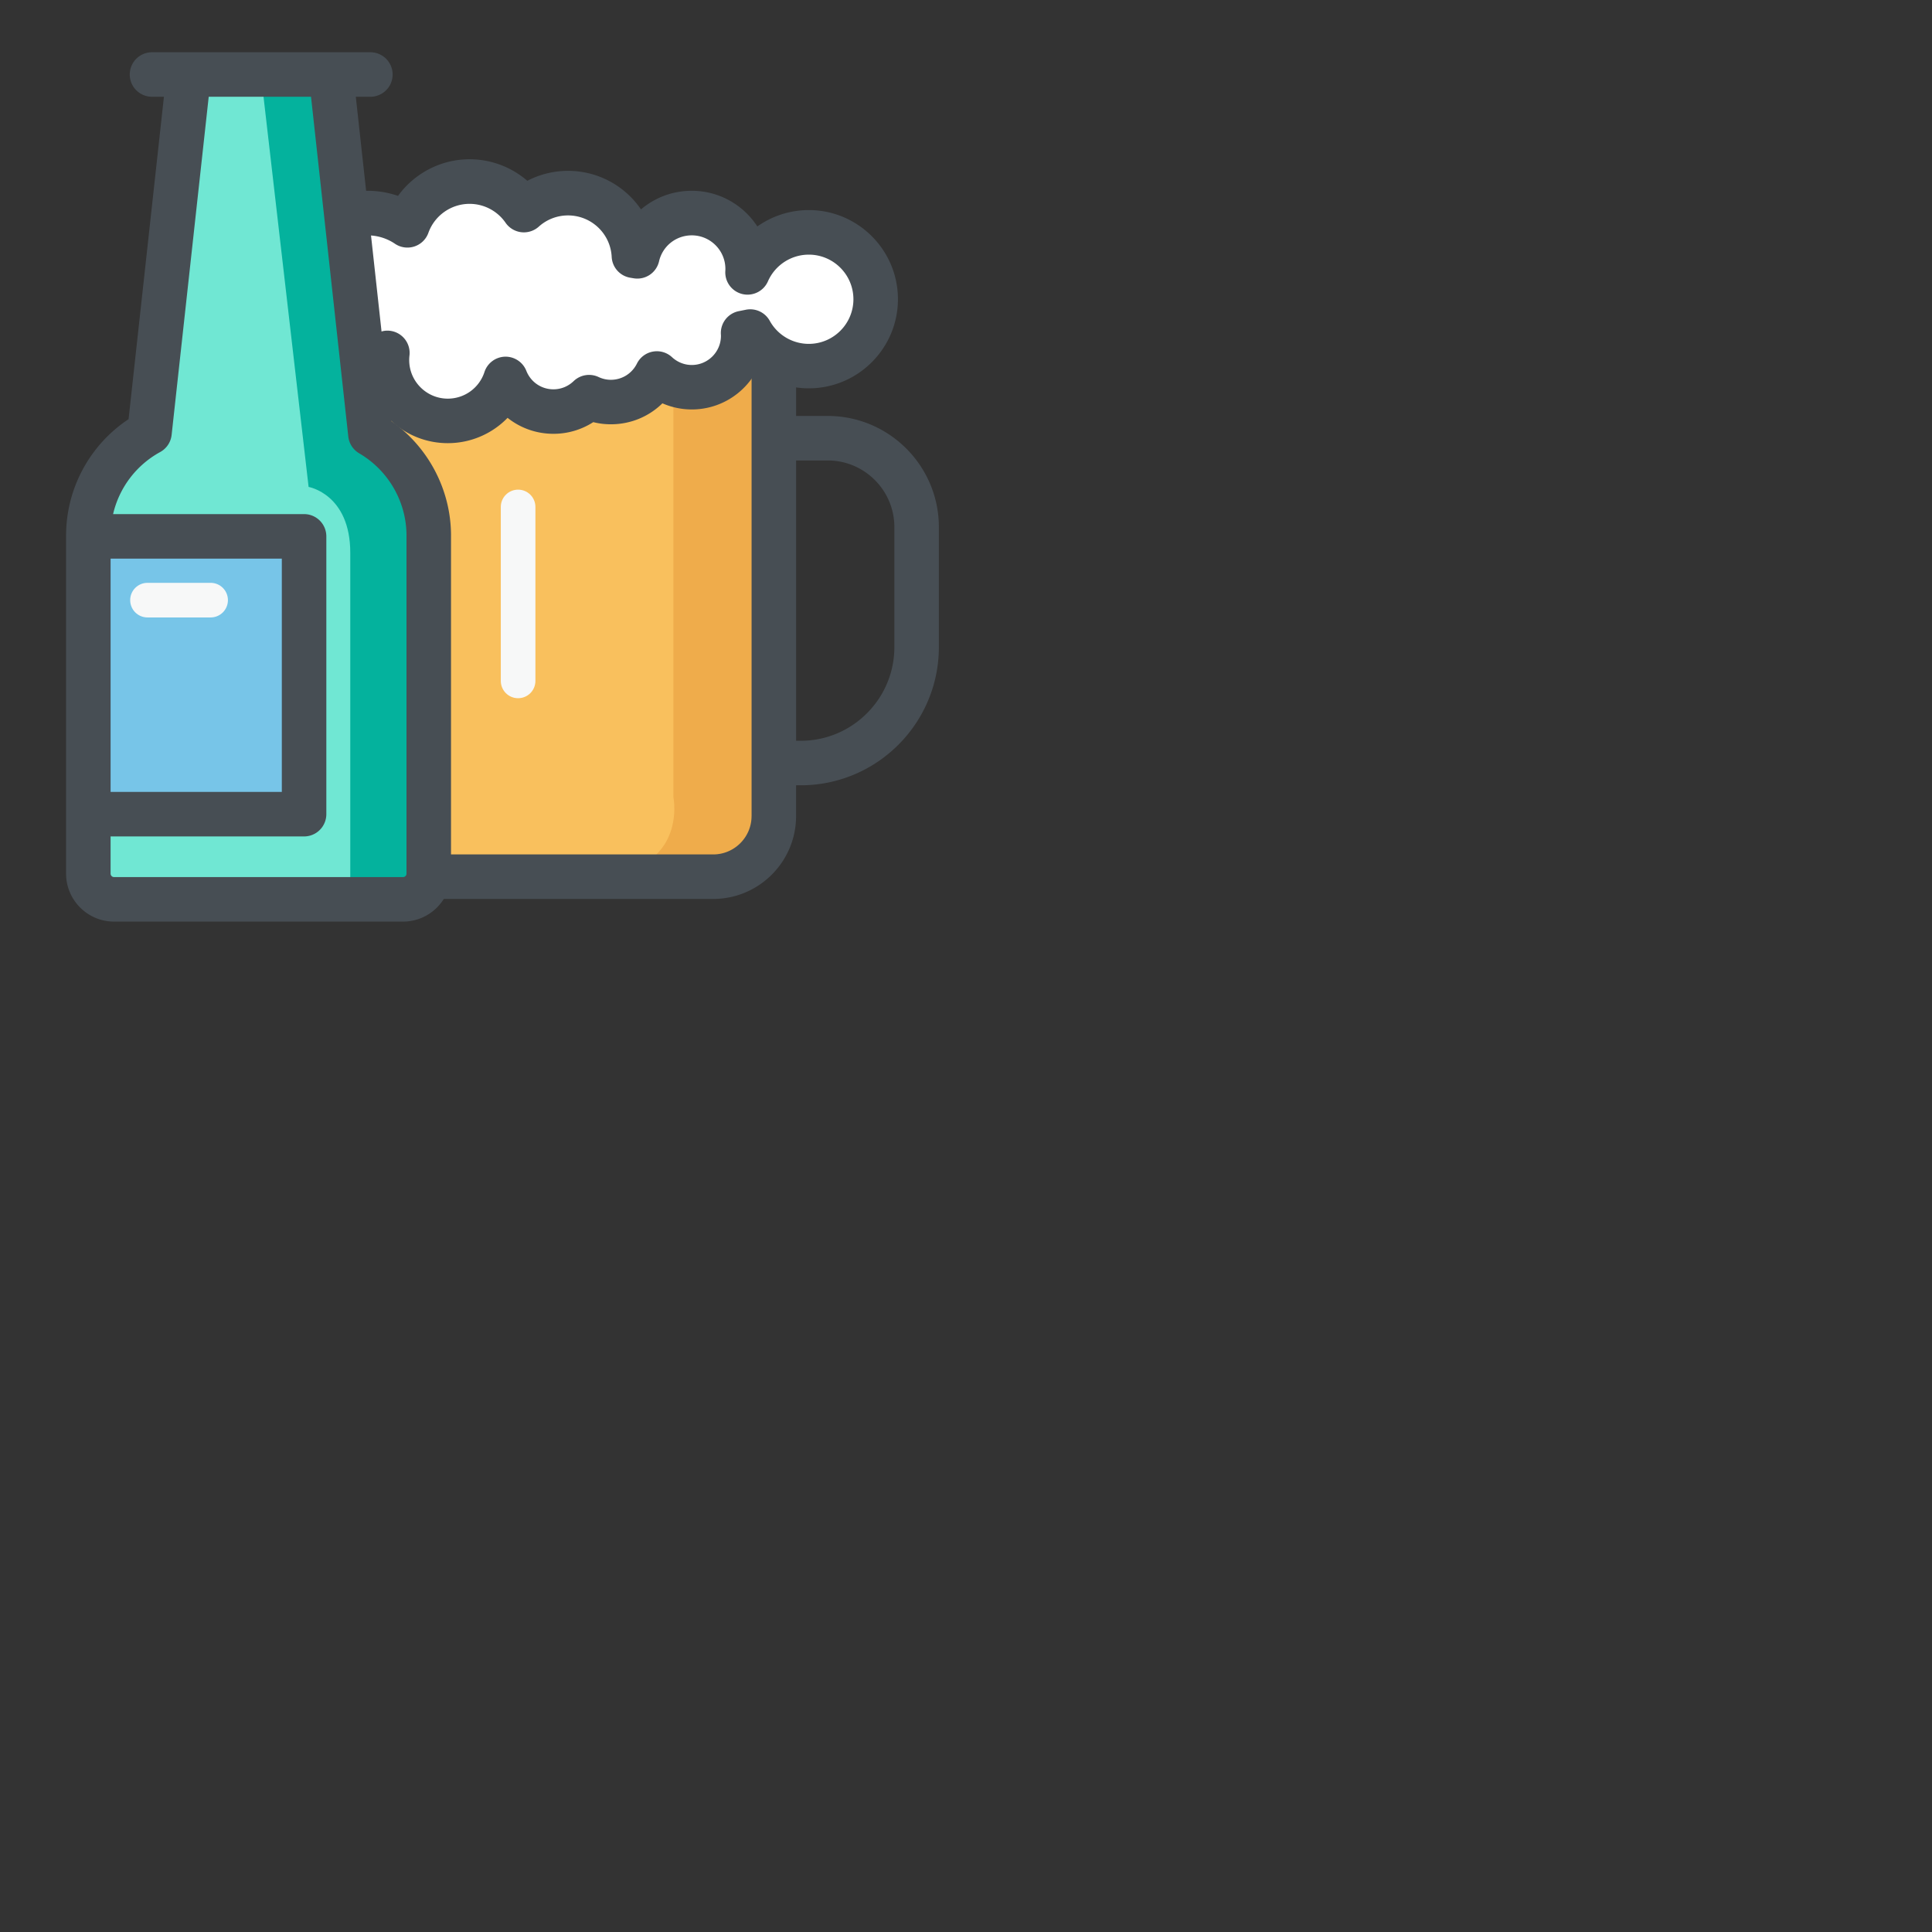 <?xml version="1.0" standalone="no"?><!DOCTYPE svg PUBLIC "-//W3C//DTD SVG 1.1//EN" "http://www.w3.org/Graphics/SVG/1.1/DTD/svg11.dtd"><svg t="1626481815777" class="icon" viewBox="0 0 2000 2000" version="1.1" xmlns="http://www.w3.org/2000/svg" p-id="43284" xmlns:xlink="http://www.w3.org/1999/xlink" width="100px" height="100px"><rect x="0" y="0" width="2000" height="2000" fill="#333333" stroke="none"/><defs><style type="text/css"></style></defs><path d="M738.304 907.546H422.63c-34.662 0-62.745-28.084-62.745-62.746V334.976h441.19V844.8c-0.025 34.662-28.109 62.746-62.771 62.746z" fill="#F9C05D" p-id="43285"></path><path d="M801.05 844.8V334.976H697.114V825.19s16.819 82.356-90.624 82.356h131.788c34.688 0 62.772-28.084 62.772-62.746z" fill="#EFAC4B" p-id="43286"></path><path d="M856.858 430.592h-32.743v-95.616a23.04 23.04 0 0 0-23.04-23.04H359.86a23.04 23.04 0 0 0-23.04 23.04V844.8c0 47.309 38.477 85.786 85.786 85.786h315.699c47.309 0 85.786-38.477 85.786-85.786v-31.872h4.787c78.873 0 143.027-64.154 143.027-143.027V545.664c0.026-63.437-51.61-115.072-115.046-115.072zM778.01 844.8c0 21.888-17.818 39.706-39.706 39.706H422.63c-21.888 0-39.705-17.818-39.705-39.706V358.016h395.11V844.8z m147.84-174.9c0 53.454-43.495 96.948-96.948 96.948h-4.787V476.672h32.743c38.041 0 68.992 30.95 68.992 68.992v124.237z" fill="#474E54" p-id="43287"></path><path d="M536.346 722.79c-9.908 0-17.92-8.012-17.92-17.92V524.8c0-9.907 8.012-17.92 17.92-17.92s17.92 8.013 17.92 17.92v180.07c0 9.908-8.013 17.92-17.92 17.92z" fill="#F7F8F8" p-id="43288"></path><path d="M837.222 240.538c-24.985 0-46.873 13.26-59.033 33.1l-4.506-0.588c-2.688-29.44-27.443-52.506-57.6-52.506-24.985 0-46.259 15.82-54.349 38.016l-6.272-0.82c-5.043-32.742-33.33-57.83-67.507-57.83-17.561 0-33.587 6.63-45.67 17.536-12.314-17.843-32.896-29.542-56.218-29.542-29.645 0-54.86 18.893-64.307 45.286a73.46 73.46 0 0 0-41.344-12.646c-40.78 0-73.856 33.075-73.856 73.856 0 40.78 33.075 73.856 73.856 73.856a73.917 73.917 0 0 0 20.582-2.918c-0.281 2.432-0.46 4.89-0.46 7.398 0 34.79 28.185 62.976 62.976 62.976 27.955 0 51.66-18.227 59.878-43.443 7.757 19.789 26.982 33.817 49.51 33.817 14.336 0 27.341-5.708 36.89-14.924a52.762 52.762 0 0 0 22.554 5.068c20.89 0 38.912-12.057 47.641-29.568 9.498 8.807 22.17 14.208 36.122 14.208 28.953 0 52.454-23.142 53.145-51.916l10.368-0.794c12.416 18.586 33.588 30.848 57.6 30.848 38.247 0 69.223-31.002 69.223-69.222s-30.976-69.248-69.223-69.248z" fill="#FFFFFF" p-id="43289"></path><path d="M463.514 458.752c-41.063 0-75.495-28.928-83.994-67.456-53.018-0.486-95.974-43.75-95.974-96.896 0-53.427 43.468-96.896 96.896-96.896 10.854 0 21.504 1.792 31.59 5.274 16.896-23.348 44.314-37.914 74.06-37.914 22.196 0 43.367 8.09 59.777 22.298a91.27 91.27 0 0 1 42.137-10.292c31.31 0 59.06 15.744 75.546 39.91 14.208-12.134 32.64-19.276 52.582-19.276 28.39 0 53.428 14.72 67.866 36.915 15.283-10.803 33.792-16.947 53.274-16.947 50.867 0 92.262 41.395 92.262 92.262s-41.395 92.263-92.262 92.263a92.109 92.109 0 0 1-54.298-17.69c-13.005 23.552-38.067 39.552-66.816 39.552a76.108 76.108 0 0 1-30.438-6.349c-13.978 13.748-32.922 21.71-53.325 21.71a75.177 75.177 0 0 1-18.253-2.228 75.804 75.804 0 0 1-41.165 12.083c-17.766 0-34.355-6.016-47.539-16.537a86.029 86.029 0 0 1-61.926 26.214z m-62.516-116.48a22.986 22.986 0 0 1 14.9 5.478 23.086 23.086 0 0 1 7.987 20.276 38.021 38.021 0 0 0-0.282 4.71c0 22.016 17.92 39.936 39.936 39.936 17.331 0 32.589-11.06 37.965-27.546a23.099 23.099 0 0 1 21.222-15.897c9.626-0.256 18.56 5.555 22.119 14.617 4.582 11.648 15.59 19.175 28.057 19.175 7.808 0 15.258-3.021 20.916-8.474a23.066 23.066 0 0 1 25.779-4.275c4.07 1.92 8.371 2.893 12.749 2.893 11.494 0 21.836-6.426 27.008-16.794a23.007 23.007 0 0 1 16.486-12.39 23.037 23.037 0 0 1 19.814 5.76c5.632 5.222 12.903 8.09 20.48 8.09 16.64 0 30.183-13.543 30.183-30.183 0-0.384-0.026-0.794-0.051-1.178l-0.026-0.512a23.068 23.068 0 0 1 18.458-23.833l7.398-1.485a23.081 23.081 0 0 1 24.73 11.443c8.14 14.746 23.654 23.885 40.448 23.885 25.472 0 46.182-20.71 46.182-46.182s-20.71-46.183-46.182-46.183c-18.33 0-34.919 10.855-42.317 27.648-4.48 10.215-15.667 15.744-26.522 13.133a23.084 23.084 0 0 1-17.587-23.808c0.051-0.717 0.077-1.434 0.077-2.15 0-19.2-15.616-34.79-34.79-34.79-16.282 0-30.234 11.058-33.895 26.905a23.04 23.04 0 0 1-26.138 17.561l-3.558-0.588a23.03 23.03 0 0 1-19.328-21.581c-1.203-24.064-21.069-42.931-45.21-42.931a45.12 45.12 0 0 0-30.259 11.622 23.06 23.06 0 0 1-34.38-4.02 45.317 45.317 0 0 0-37.274-19.583c-19.072 0-36.199 12.057-42.624 30.003a22.994 22.994 0 0 1-14.541 14.131c-6.784 2.202-14.182 1.178-20.07-2.816a50.501 50.501 0 0 0-28.416-8.678c-28.007 0-50.816 22.784-50.816 50.816s22.784 50.816 50.816 50.816c4.787 0 9.548-0.691 14.156-2.023 2.1-0.69 4.25-0.998 6.4-0.998z" fill="#474E54" p-id="43290"></path><path d="M383.462 449.408L342.63 77.133H195.405l-40.653 370.585c-37.734 20.634-63.309 60.698-63.309 106.727V904.37c0 14.72 11.93 26.624 26.624 26.624H417.23c14.72 0 26.624-11.93 26.624-26.624V554.445c0-44.826-24.295-83.968-60.39-105.037z" fill="#70E7D3" p-id="43291"></path><path d="M417.229 930.995c14.72 0 26.624-11.93 26.624-26.624V554.445c0-44.826-24.295-83.968-60.416-105.037L342.63 77.133h-72.499l49.331 426.931s43.136 7.398 43.136 68.173v358.758h54.63z" fill="#04B29D" p-id="43292"></path><path d="M91.443 555.238h223.335v287.59H91.443z" fill="#77C5E8" p-id="43293"></path><path d="M405.146 435.968l-36.813-335.795h15.078a23.04 23.04 0 0 0 0-46.08H157.363a23.04 23.04 0 0 0 0 46.08h12.34L133.093 433.92a144.63 144.63 0 0 0-64.69 120.525V904.37c0 27.392 22.271 49.664 49.663 49.664H417.23c27.392 0 49.664-22.272 49.664-49.664V554.445c0-47.181-23.373-91.571-61.747-118.477z m-113.408 142.31v241.51H114.483v-241.51h177.255z m129.075 326.093a3.595 3.595 0 0 1-3.584 3.584H118.067a3.595 3.595 0 0 1-3.584-3.584V865.87h200.295a23.04 23.04 0 0 0 23.04-23.04v-287.59a23.04 23.04 0 0 0-23.04-23.04h-197.71a98.637 98.637 0 0 1 48.743-64.257 23.027 23.027 0 0 0 11.853-17.715l38.4-350.08h105.907l38.58 351.744a23.078 23.078 0 0 0 11.289 17.383c30.208 17.638 48.973 50.252 48.973 85.145v349.952z" fill="#474E54" p-id="43294"></path><path d="M218.035 639.18h-65.357c-9.907 0-17.92-8.012-17.92-17.92s8.013-17.92 17.92-17.92h65.357c9.907 0 17.92 8.014 17.92 17.92s-8.013 17.92-17.92 17.92z" fill="#F7F8F8" p-id="43295"></path></svg>